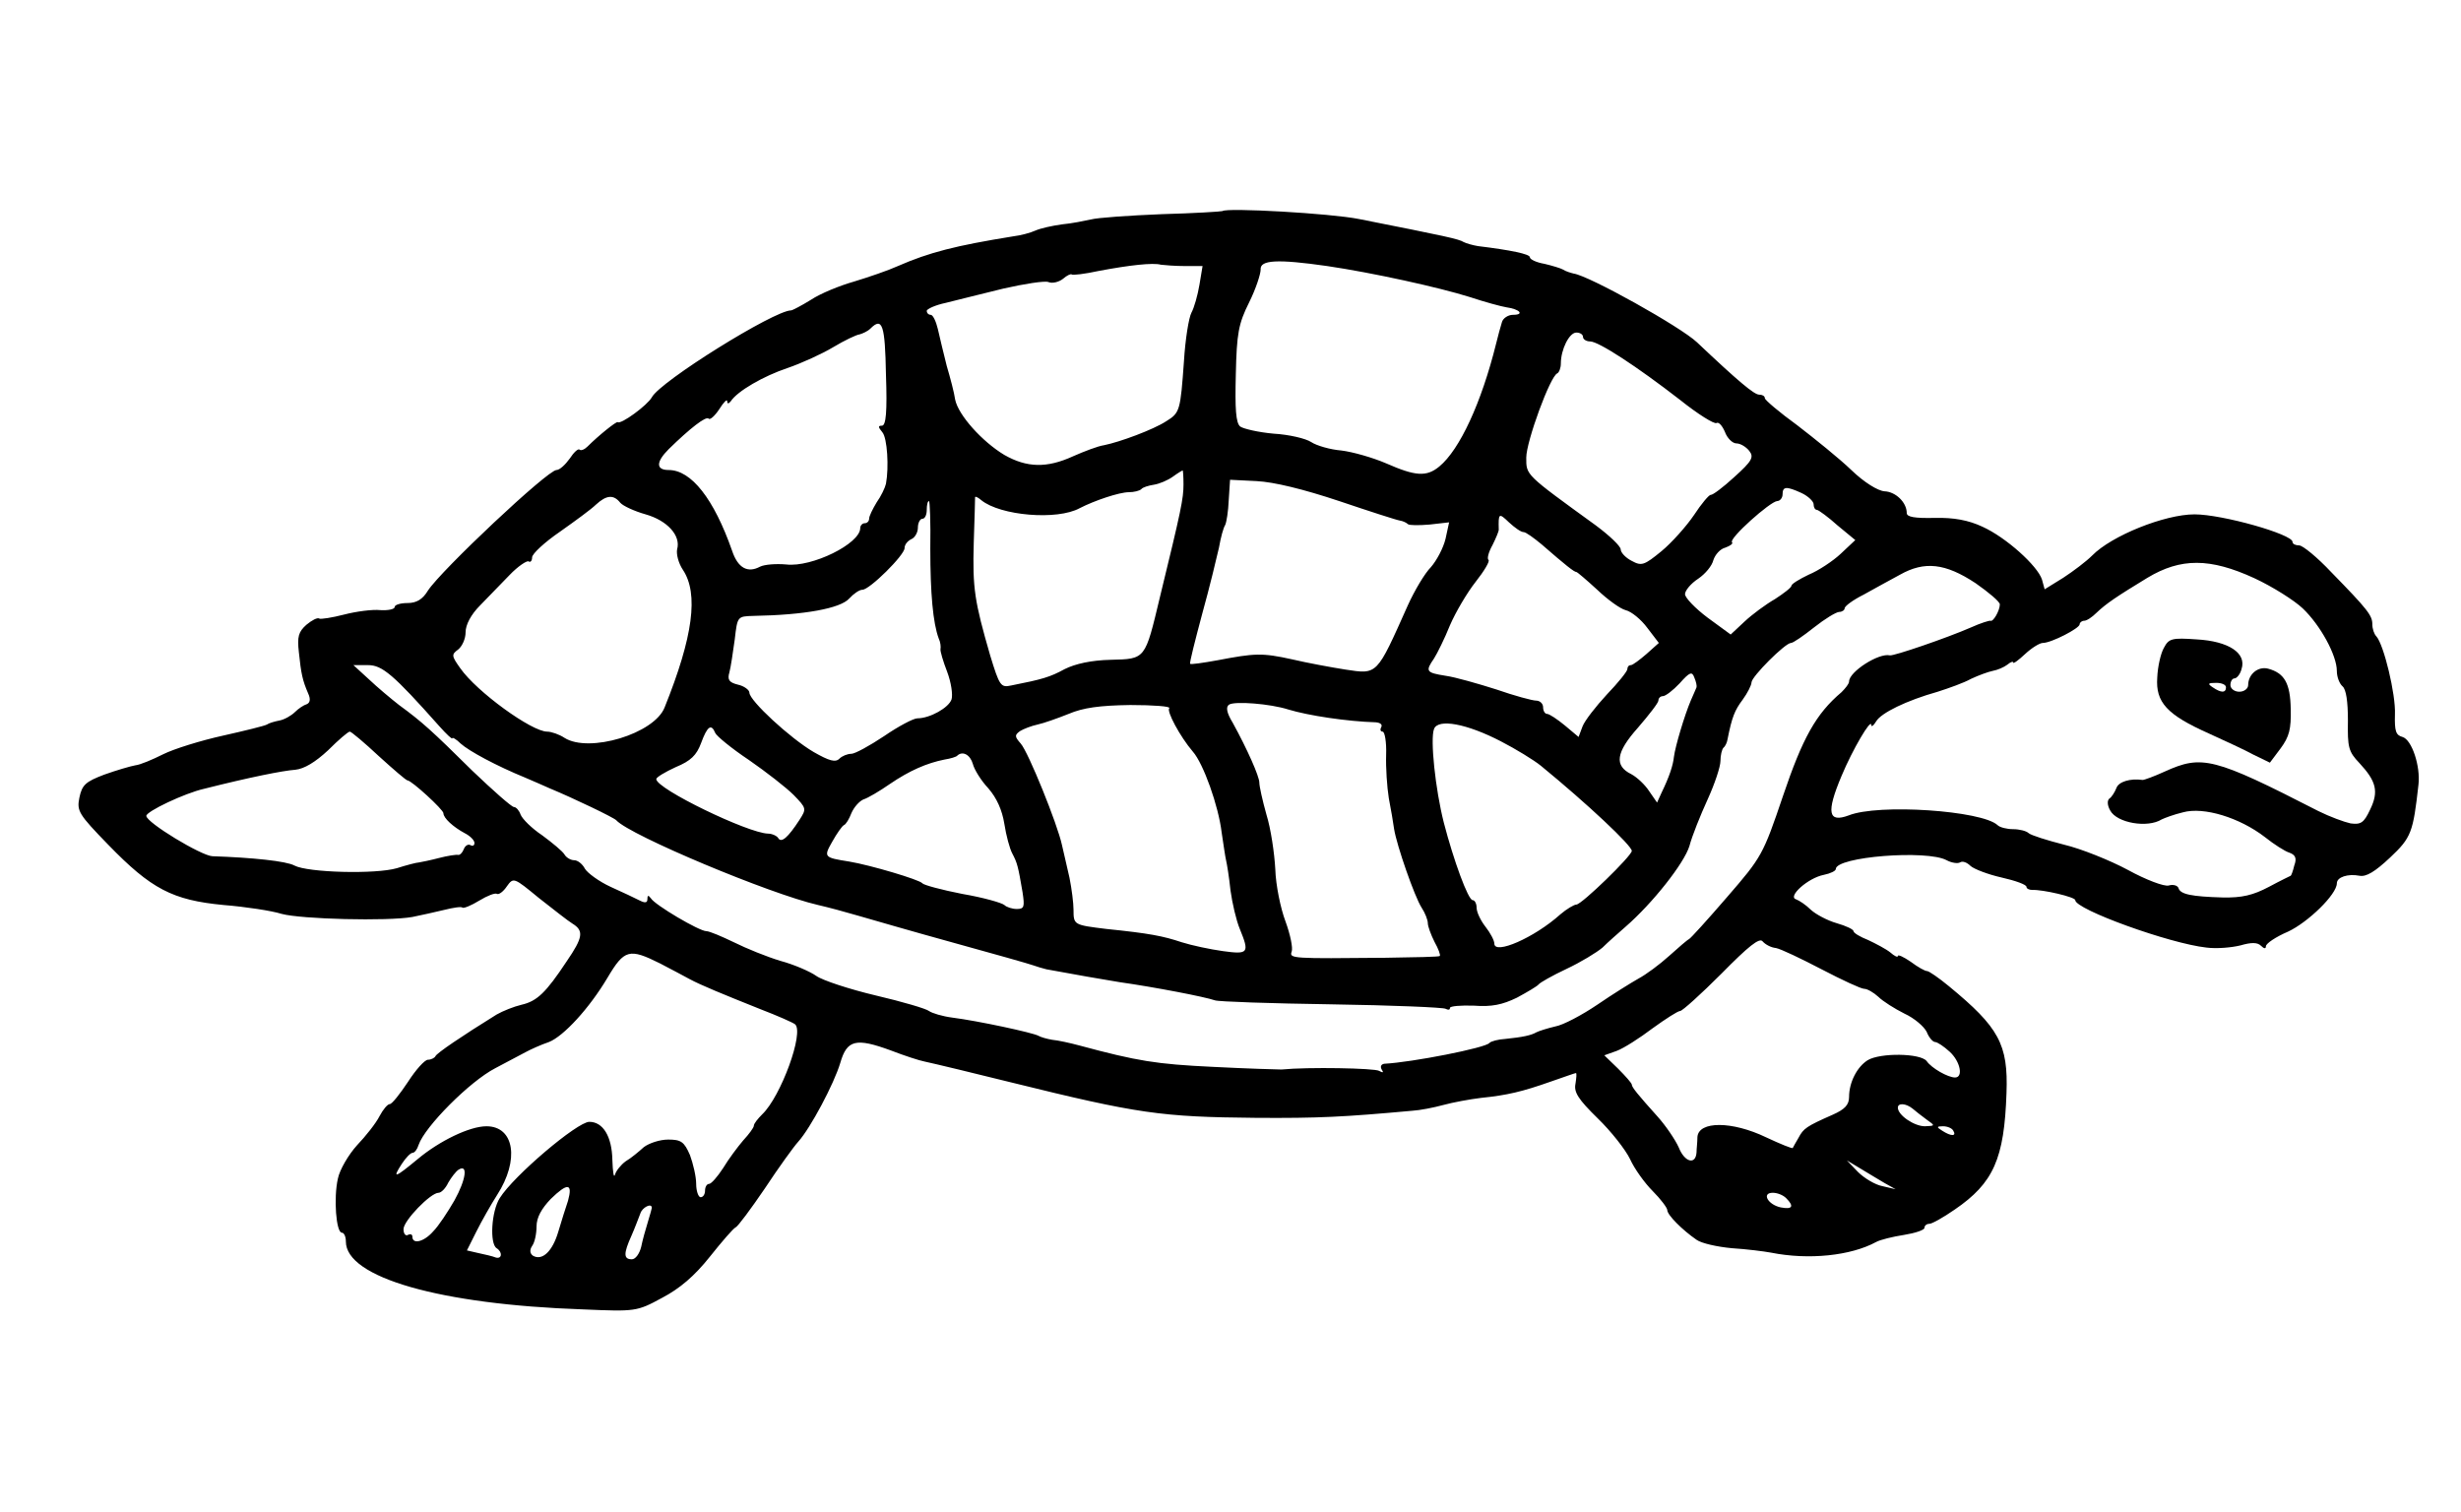 <?xml version="1.0" standalone="no"?>
<!DOCTYPE svg PUBLIC "-//W3C//DTD SVG 20010904//EN"
 "http://www.w3.org/TR/2001/REC-SVG-20010904/DTD/svg10.dtd">
<svg version="1.0" xmlns="http://www.w3.org/2000/svg"
 width="555pt" height="341pt" viewBox="0 0 555 341"
 preserveAspectRatio="xMidYMid meet">
<g transform="translate(0,341) scale(0.1,-0.1)"
fill="#000000" stroke="none">
<path d="M2757 2934 c-1 -1 -63 -5 -137 -7 -74 -3 -146 -8 -160 -12 -14 -3
-43 -9 -65 -11 -22 -3 -49 -9 -60 -14 -11 -5 -33 -11 -50 -13 -130 -21 -189
-36 -260 -67 -22 -10 -66 -25 -99 -35 -32 -9 -76 -27 -97 -41 -21 -13 -42 -24
-45 -24 -38 0 -295 -160 -314 -196 -10 -18 -70 -62 -77 -56 -3 2 -43 -30 -68
-55 -7 -7 -15 -10 -18 -7 -3 3 -13 -6 -22 -20 -10 -14 -23 -26 -30 -26 -20 0
-260 -226 -290 -272 -12 -20 -26 -28 -46 -28 -16 0 -29 -4 -29 -9 0 -5 -15 -8
-32 -7 -18 2 -55 -3 -82 -10 -27 -7 -53 -11 -56 -9 -4 3 -17 -4 -29 -14 -18
-16 -21 -27 -17 -62 5 -48 8 -63 21 -93 6 -13 4 -21 -3 -24 -7 -2 -19 -10 -27
-18 -8 -8 -24 -17 -35 -19 -11 -2 -24 -6 -28 -9 -5 -3 -50 -14 -99 -25 -50
-11 -111 -30 -135 -42 -24 -12 -52 -24 -63 -25 -11 -2 -42 -11 -70 -21 -42
-16 -50 -23 -56 -52 -6 -30 -2 -37 65 -106 97 -100 145 -125 260 -136 50 -4
109 -13 131 -20 44 -12 239 -17 295 -7 19 4 52 11 72 16 20 5 39 8 41 5 3 -2
20 5 38 16 18 11 36 18 40 15 4 -2 14 5 22 17 15 21 16 20 72 -26 32 -25 66
-52 76 -58 26 -16 24 -31 -13 -85 -47 -71 -67 -90 -102 -98 -17 -4 -42 -14
-56 -22 -79 -49 -135 -87 -138 -94 -2 -4 -10 -8 -17 -8 -7 0 -27 -22 -45 -50
-18 -27 -36 -50 -41 -50 -5 0 -15 -12 -23 -27 -8 -16 -31 -45 -51 -66 -19 -21
-39 -55 -43 -75 -10 -44 -4 -122 9 -122 5 0 9 -9 9 -20 0 -81 212 -142 535
-153 118 -5 121 -5 178 26 40 21 73 49 108 93 27 34 53 64 58 66 5 2 34 41 66
88 31 47 65 94 75 105 28 31 81 131 95 178 15 52 35 57 114 28 31 -12 65 -23
76 -25 19 -4 123 -29 195 -47 287 -71 339 -78 552 -80 142 -1 199 2 353 16 17
1 48 7 70 13 22 6 60 13 85 16 59 6 93 14 158 37 29 10 54 19 56 19 2 0 1 -11
-1 -24 -4 -19 6 -35 50 -78 30 -29 63 -71 73 -92 10 -22 33 -54 51 -72 18 -18
33 -38 33 -43 0 -11 34 -45 66 -67 11 -8 47 -16 80 -19 32 -2 72 -7 88 -10 85
-17 180 -7 237 24 9 5 37 12 63 16 25 4 46 11 46 16 0 5 5 9 11 9 6 0 31 14
57 32 88 60 112 115 117 263 4 110 -17 148 -130 241 -23 19 -45 34 -49 34 -5
0 -21 9 -37 21 -16 11 -29 17 -29 13 0 -4 -8 0 -17 8 -10 8 -33 20 -50 28 -18
7 -33 16 -33 20 0 4 -17 12 -38 18 -21 6 -47 20 -58 30 -11 11 -26 21 -34 24
-19 6 27 48 63 55 15 3 27 9 27 13 0 28 206 44 250 20 11 -6 25 -8 30 -5 6 4
16 0 24 -8 8 -7 39 -19 70 -26 31 -7 56 -16 56 -21 0 -4 6 -7 13 -7 24 1 97
-16 97 -23 0 -21 213 -98 296 -107 23 -3 57 0 77 5 24 7 38 7 46 -1 7 -7 11
-7 11 -1 0 6 22 21 50 33 45 21 110 84 110 109 0 14 25 22 51 17 15 -3 35 9
69 41 48 45 52 57 64 164 5 42 -15 102 -36 108 -15 4 -18 13 -17 51 2 45 -25
157 -42 176 -5 5 -9 17 -9 27 0 20 -10 33 -93 118 -31 33 -64 60 -72 60 -8 0
-15 3 -15 8 0 17 -158 62 -221 62 -67 0 -187 -48 -231 -93 -13 -13 -42 -35
-65 -50 l-42 -26 -6 22 c-10 31 -81 95 -134 119 -32 15 -65 21 -108 20 -45 -1
-63 2 -63 11 0 24 -25 48 -50 49 -15 1 -46 20 -75 48 -27 26 -83 71 -122 101
-40 29 -73 57 -73 61 0 5 -6 8 -13 8 -11 0 -47 30 -140 118 -37 35 -243 150
-278 155 -8 2 -18 5 -24 9 -5 3 -25 9 -42 13 -18 3 -33 10 -33 15 0 7 -43 16
-117 25 -12 2 -26 6 -32 9 -11 7 -39 13 -236 52 -65 13 -299 26 -308 18z m-85
-124 l40 0 -7 -42 c-4 -24 -12 -52 -18 -63 -6 -11 -14 -60 -17 -110 -8 -111
-9 -116 -40 -135 -29 -19 -105 -47 -140 -54 -14 -2 -45 -14 -70 -25 -59 -27
-104 -26 -155 3 -50 30 -104 90 -111 125 -2 15 -11 49 -19 76 -7 28 -16 65
-20 83 -4 17 -11 32 -16 32 -5 0 -9 4 -9 9 0 4 19 13 43 18 23 6 81 20 129 32
48 11 94 18 102 15 9 -4 24 0 33 7 9 8 18 12 20 10 2 -2 29 1 61 8 69 13 122
19 140 14 8 -1 32 -3 54 -3z m321 0 c102 -15 252 -48 322 -70 33 -11 70 -21
82 -23 30 -4 42 -17 15 -17 -11 0 -23 -8 -25 -17 -3 -10 -9 -31 -13 -48 -33
-133 -82 -239 -128 -277 -29 -24 -54 -22 -120 7 -30 13 -76 26 -101 29 -25 2
-56 11 -68 19 -12 8 -50 17 -85 19 -34 3 -68 11 -75 16 -10 8 -12 40 -10 118
2 92 6 114 30 162 15 30 26 64 26 74 -2 22 38 24 150 8z m-995 -245 c3 -84 0
-115 -9 -115 -9 0 -9 -3 1 -15 11 -13 15 -79 8 -116 -2 -9 -11 -28 -21 -42 -9
-15 -17 -31 -17 -37 0 -5 -4 -10 -10 -10 -5 0 -10 -5 -10 -11 0 -35 -109 -89
-167 -82 -23 2 -49 0 -59 -5 -28 -15 -50 -3 -63 36 -41 117 -92 182 -143 182
-29 0 -29 18 0 47 48 47 84 75 90 69 3 -4 14 6 24 21 10 16 18 24 18 18 0 -6
3 -6 8 0 15 23 74 57 128 75 32 11 78 32 103 47 25 15 52 28 60 29 7 2 18 7
24 13 27 27 33 8 35 -104z m1572 85 c0 -5 7 -10 16 -10 19 0 105 -56 203 -132
40 -32 77 -55 82 -52 5 3 13 -6 19 -20 5 -14 17 -26 26 -26 9 0 22 -8 29 -17
11 -14 6 -23 -34 -59 -25 -23 -49 -41 -53 -40 -4 0 -21 -20 -38 -46 -17 -25
-50 -62 -73 -81 -39 -32 -45 -34 -67 -22 -14 7 -25 19 -25 26 0 7 -25 31 -56
54 -160 116 -157 113 -157 153 0 36 54 184 70 190 4 2 8 12 8 22 0 32 19 70
35 70 8 0 15 -4 15 -10z m-901 -332 c0 -33 -5 -57 -53 -254 -34 -142 -32 -140
-111 -142 -44 -1 -80 -9 -104 -21 -33 -18 -50 -23 -121 -37 -23 -5 -26 -1 -47
68 -35 121 -40 151 -37 254 2 55 3 101 3 103 1 2 7 -1 14 -7 43 -35 171 -46
222 -18 33 17 89 36 111 36 11 0 24 3 28 7 3 4 16 8 29 10 12 2 31 10 42 18
11 8 21 14 22 14 1 1 2 -14 2 -31z m351 -38 c68 -23 130 -43 137 -44 7 -1 15
-5 18 -8 3 -3 25 -3 49 -1 l44 5 -8 -37 c-5 -21 -20 -49 -33 -64 -14 -14 -37
-53 -52 -86 -71 -159 -68 -156 -141 -145 -32 5 -86 15 -120 23 -68 15 -84 14
-168 -2 -33 -6 -61 -10 -62 -8 -2 1 11 52 27 112 17 61 33 128 38 150 4 23 10
45 14 51 3 6 7 31 8 56 l3 46 60 -3 c39 -2 105 -18 186 -45z m1043 18 c15 -7
27 -19 27 -25 0 -7 3 -13 8 -13 4 -1 25 -16 46 -35 l40 -33 -33 -31 c-17 -16
-50 -38 -72 -47 -21 -10 -39 -21 -39 -25 0 -4 -17 -17 -37 -30 -21 -12 -52
-35 -69 -51 l-31 -29 -52 38 c-28 21 -51 45 -51 53 0 8 13 24 30 35 16 11 31
29 34 42 4 12 15 25 27 28 11 4 18 9 15 12 -8 8 86 92 102 93 6 0 12 7 12 15
0 18 8 19 43 3z m-2664 -22 c6 -7 32 -19 57 -26 49 -14 80 -48 71 -79 -2 -11
3 -31 13 -46 36 -54 23 -151 -41 -310 -23 -60 -171 -104 -226 -69 -12 8 -30
14 -39 14 -35 0 -159 90 -196 143 -20 28 -20 31 -5 42 9 7 17 24 17 39 0 17
12 40 33 61 17 18 48 49 66 68 19 20 39 33 43 31 4 -3 8 1 8 9 0 8 28 34 63
58 34 24 71 51 81 61 24 22 40 23 55 4z m699 -103 c0 -101 6 -168 19 -203 4
-8 5 -19 4 -24 -1 -4 6 -28 15 -51 9 -24 13 -51 10 -62 -6 -19 -49 -43 -77
-43 -9 0 -43 -18 -75 -40 -33 -22 -66 -40 -74 -40 -9 0 -21 -5 -27 -11 -9 -9
-23 -5 -58 15 -53 31 -145 116 -145 134 0 6 -12 15 -26 18 -20 5 -24 11 -19
28 3 11 8 45 12 74 6 52 6 52 42 53 116 2 196 17 216 39 10 11 23 20 30 20 16
0 95 78 95 94 0 8 7 16 15 20 8 3 15 15 15 26 0 11 5 20 10 20 6 0 10 9 10 20
0 11 2 20 5 20 2 0 4 -48 3 -107z m1338 37 c5 0 23 -13 41 -28 54 -47 73 -62
78 -62 2 0 23 -18 47 -40 23 -22 52 -43 64 -46 13 -3 35 -21 49 -40 l26 -34
-28 -25 c-15 -13 -31 -25 -35 -25 -5 0 -8 -4 -8 -9 0 -5 -21 -31 -46 -57 -25
-27 -50 -59 -55 -72 l-9 -24 -31 26 c-17 14 -35 26 -40 26 -5 0 -9 7 -9 15 0
8 -7 15 -16 15 -8 0 -49 11 -89 25 -41 13 -93 28 -115 31 -44 7 -46 10 -26 39
7 11 24 45 36 75 13 30 39 74 58 98 19 24 32 46 29 49 -4 3 0 18 9 34 8 16 14
31 14 34 -1 38 0 39 23 17 13 -12 27 -22 33 -22z m1019 -115 c30 -21 55 -42
55 -48 0 -14 -15 -40 -21 -37 -2 1 -22 -5 -44 -15 -55 -24 -175 -65 -183 -63
-25 6 -92 -37 -92 -59 0 -5 -8 -15 -17 -24 -58 -49 -88 -104 -132 -234 -45
-133 -48 -138 -126 -228 -44 -51 -82 -93 -86 -95 -3 -1 -24 -19 -45 -38 -21
-19 -52 -42 -69 -51 -16 -9 -58 -35 -93 -59 -34 -23 -77 -46 -95 -49 -17 -4
-36 -10 -42 -13 -12 -7 -31 -11 -70 -15 -16 -1 -32 -5 -36 -9 -7 -11 -176 -44
-237 -47 -7 -1 -10 -6 -6 -13 5 -7 3 -8 -6 -3 -10 6 -159 9 -220 3 -8 0 -78 2
-155 6 -127 6 -170 13 -300 48 -22 6 -50 12 -62 13 -12 2 -26 6 -31 9 -12 7
-138 34 -194 41 -23 3 -46 10 -53 15 -6 5 -60 21 -120 35 -59 14 -120 34 -134
44 -14 10 -51 26 -81 34 -30 9 -77 28 -105 42 -27 13 -55 25 -62 25 -16 0
-116 59 -125 74 -6 8 -8 7 -8 -2 0 -8 -5 -9 -17 -3 -10 5 -39 19 -66 31 -26
12 -52 31 -58 41 -5 10 -16 19 -24 19 -8 0 -18 6 -22 13 -4 7 -27 26 -50 43
-24 16 -45 37 -49 47 -3 9 -10 17 -15 17 -5 0 -47 37 -94 82 -91 90 -113 110
-165 148 -18 14 -49 40 -68 58 l-35 32 33 0 c32 0 57 -21 161 -138 16 -18 29
-30 29 -27 0 3 9 -2 19 -12 19 -17 80 -50 146 -77 17 -7 41 -18 55 -24 53 -22
145 -66 150 -72 31 -34 346 -166 455 -191 22 -5 63 -16 90 -24 28 -8 124 -36
215 -61 91 -25 172 -48 180 -51 8 -3 22 -7 30 -9 48 -9 139 -25 165 -29 78
-11 192 -33 215 -41 8 -3 126 -7 263 -9 136 -2 252 -7 257 -10 6 -3 10 -3 10
2 0 4 24 6 54 5 40 -3 64 2 97 18 24 13 46 26 49 30 3 4 31 20 63 35 32 15 68
37 81 48 12 12 36 33 52 47 61 53 132 143 144 182 6 23 25 70 41 105 16 35 29
74 29 87 0 12 3 26 7 30 4 3 8 12 9 19 10 50 16 65 34 89 11 15 20 33 20 39 0
13 76 89 89 89 5 0 28 16 52 35 24 19 50 35 57 35 6 0 12 4 12 8 0 5 19 19 43
31 23 13 60 33 82 45 55 31 102 26 170 -19z m629 11 c41 -19 90 -50 109 -68
40 -38 77 -106 77 -141 0 -14 6 -29 13 -35 8 -7 12 -34 12 -77 -1 -60 1 -70
26 -96 38 -41 44 -64 24 -105 -14 -30 -21 -34 -44 -31 -14 3 -47 15 -73 28
-236 121 -262 127 -346 89 -24 -11 -46 -19 -50 -19 -28 4 -54 -4 -59 -18 -4
-10 -11 -21 -16 -24 -5 -4 -5 -15 2 -27 15 -28 84 -40 116 -20 6 3 27 11 48
16 47 13 128 -12 185 -56 20 -16 45 -32 55 -35 14 -5 17 -13 11 -29 -3 -13 -7
-23 -8 -23 0 0 -23 -11 -49 -25 -36 -19 -61 -25 -105 -24 -69 2 -95 7 -99 21
-2 6 -12 9 -22 6 -10 -3 -52 13 -92 35 -41 22 -106 48 -144 57 -39 10 -74 21
-80 26 -5 5 -21 9 -35 9 -14 0 -30 4 -35 9 -35 33 -269 49 -336 22 -46 -17
-51 6 -16 89 25 60 67 131 67 115 0 -5 5 -2 11 8 11 19 68 47 139 67 25 8 59
20 75 29 17 8 39 16 49 18 11 2 25 8 33 14 7 6 13 8 13 5 0 -4 12 5 27 19 15
14 33 25 40 25 19 0 83 33 83 42 0 4 5 8 10 8 6 0 18 8 28 18 22 21 46 37 115
79 75 45 141 45 241 -1z m-1258 -246 c-1 -3 -7 -16 -13 -30 -14 -33 -35 -103
-38 -127 -2 -19 -10 -44 -28 -81 l-10 -22 -18 26 c-9 14 -27 31 -40 38 -39 19
-35 49 15 105 25 29 46 56 46 61 0 6 5 10 10 10 6 0 23 13 38 29 23 26 28 27
33 13 4 -9 6 -19 5 -22z m-921 -50 c46 -14 133 -27 198 -29 10 -1 15 -5 12
-11 -3 -5 -2 -10 3 -10 5 0 9 -24 8 -52 -1 -29 2 -73 6 -98 5 -25 10 -56 12
-70 6 -37 46 -152 62 -177 8 -12 14 -28 14 -35 0 -7 7 -26 15 -42 9 -16 14
-30 12 -32 -1 -2 -56 -3 -122 -4 -211 -2 -218 -2 -212 14 3 8 -3 38 -14 68
-11 29 -22 82 -23 118 -2 36 -10 91 -20 123 -9 32 -16 64 -16 72 0 14 -27 75
-60 135 -14 23 -16 36 -8 41 13 8 92 2 133 -11z m-268 3 c-7 -6 24 -64 53 -98
24 -27 58 -123 65 -182 4 -26 8 -55 10 -63 2 -8 7 -39 10 -68 4 -29 13 -68 21
-87 22 -54 20 -58 -38 -50 -29 4 -71 13 -93 20 -42 14 -72 20 -170 30 -73 9
-74 9 -74 43 0 15 -4 47 -9 72 -6 25 -13 58 -17 74 -10 47 -76 210 -93 229
-14 16 -14 19 -2 28 8 5 26 12 40 15 14 3 45 14 70 24 33 14 70 19 139 20 52
0 91 -3 88 -7z m748 -75 c33 -17 74 -42 90 -55 105 -86 205 -180 205 -192 0
-11 -113 -121 -125 -121 -5 0 -22 -10 -36 -22 -59 -53 -149 -92 -149 -66 0 7
-9 24 -20 38 -11 14 -20 33 -20 43 0 9 -4 17 -9 17 -10 0 -43 90 -65 175 -19
75 -31 188 -22 211 9 24 74 12 151 -28z m-1772 19 c3 -7 37 -35 76 -61 39 -27
84 -62 101 -79 29 -30 29 -31 13 -56 -26 -40 -41 -53 -48 -41 -3 5 -14 10 -23
10 -45 1 -252 101 -252 123 0 4 20 16 44 27 34 14 47 27 57 54 14 38 23 45 32
23z m-759 -52 c33 -30 62 -55 65 -55 9 0 81 -66 81 -74 0 -11 22 -31 48 -45
12 -6 22 -16 22 -22 0 -6 -4 -8 -9 -5 -5 3 -12 -1 -15 -9 -3 -8 -9 -14 -13
-13 -4 1 -24 -2 -43 -7 -19 -5 -39 -9 -45 -10 -5 0 -28 -6 -50 -13 -48 -14
-201 -10 -231 6 -18 10 -95 18 -185 21 -25 1 -149 76 -149 91 0 10 86 51 130
61 103 26 178 41 206 43 20 2 45 17 74 44 23 23 45 42 49 42 3 0 33 -25 65
-55z m1340 -18 c3 -12 18 -37 35 -55 19 -22 31 -49 36 -80 4 -26 12 -56 18
-67 11 -21 13 -28 23 -87 5 -33 4 -38 -13 -38 -10 0 -23 4 -28 9 -6 5 -48 17
-95 25 -46 9 -87 20 -90 24 -6 8 -117 41 -165 49 -57 9 -58 10 -38 45 10 18
22 35 26 37 5 2 12 14 17 27 6 14 18 27 27 31 10 3 37 19 60 35 44 30 83 47
123 55 13 2 27 6 29 9 12 11 29 2 35 -19z m1811 -415 c11 -2 57 -24 103 -48
46 -24 89 -44 96 -44 7 0 21 -8 32 -18 10 -10 37 -27 59 -38 22 -10 44 -29 50
-41 5 -13 14 -23 19 -23 5 0 20 -10 33 -22 24 -22 31 -58 12 -58 -16 0 -53 21
-64 37 -14 18 -105 19 -133 2 -24 -15 -42 -50 -42 -83 0 -18 -10 -28 -37 -40
-59 -26 -66 -31 -77 -52 -6 -10 -12 -21 -13 -23 -1 -2 -28 9 -60 24 -77 37
-152 37 -155 1 0 -12 -2 -27 -2 -35 -2 -29 -27 -22 -40 11 -8 18 -30 50 -48
70 -44 49 -58 66 -58 72 0 3 -14 19 -31 36 l-31 30 28 10 c16 6 52 29 81 51
29 21 57 39 62 39 5 0 47 38 93 84 61 62 86 82 93 73 6 -7 19 -14 30 -15z
m-2516 -35 c25 -13 55 -29 66 -35 26 -14 75 -34 160 -68 39 -15 73 -30 78 -34
21 -18 -32 -163 -74 -203 -10 -10 -19 -21 -19 -26 0 -4 -11 -19 -24 -33 -12
-14 -33 -42 -45 -62 -13 -20 -27 -36 -32 -36 -5 0 -9 -7 -9 -15 0 -8 -4 -15
-10 -15 -5 0 -10 14 -10 30 0 17 -7 46 -14 65 -13 30 -20 35 -49 35 -19 0 -43
-8 -55 -17 -11 -10 -29 -25 -41 -32 -11 -8 -22 -22 -24 -30 -3 -9 -5 6 -6 33
-1 53 -21 86 -52 86 -27 0 -171 -122 -202 -172 -19 -30 -23 -103 -7 -113 14
-9 12 -25 -2 -21 -7 3 -25 7 -39 10 l-26 6 21 42 c12 24 33 61 47 83 51 79 39
155 -24 155 -38 0 -106 -33 -155 -74 -52 -43 -58 -45 -36 -11 9 14 20 25 24
25 5 0 11 8 14 18 14 41 115 143 173 173 26 14 57 30 68 36 11 6 35 17 53 23
33 13 91 76 132 145 38 64 49 67 119 32z m2824 -327 c7 -6 21 -17 32 -25 20
-14 19 -14 -4 -15 -24 0 -61 25 -61 42 0 11 18 10 33 -2z m92 -50 c8 -13 -5
-13 -25 0 -13 8 -13 10 2 10 9 0 20 -4 23 -10z m-155 -118 l25 -14 -30 7 c-16
3 -41 18 -55 32 l-25 26 30 -18 c17 -10 41 -25 55 -33z m-3225 -39 c-15 -26
-36 -58 -48 -70 -21 -24 -47 -30 -47 -12 0 5 -4 7 -10 4 -5 -3 -10 2 -10 13 0
19 61 82 79 82 6 0 16 10 22 23 7 12 17 25 23 29 22 14 17 -22 -9 -69z m256
-1 c-5 -15 -15 -46 -22 -70 -13 -44 -36 -66 -57 -54 -7 5 -8 13 -2 22 6 8 10
28 10 44 0 20 11 40 32 62 38 37 50 36 39 -4z m2747 6 c19 -19 14 -26 -12 -21
-29 6 -44 33 -18 33 10 0 23 -5 30 -12z m-2558 -22 c0 -1 -4 -16 -9 -32 -5
-16 -12 -41 -15 -56 -4 -16 -13 -28 -21 -28 -19 0 -19 13 -1 53 8 18 16 40 20
50 4 14 26 25 26 13z"/>
<path d="M4880 1949 c-7 -12 -14 -42 -15 -67 -4 -56 22 -84 116 -126 35 -16
81 -37 101 -48 l37 -18 24 32 c20 27 24 44 23 89 -1 58 -14 81 -51 91 -23 6
-45 -13 -45 -37 0 -8 -9 -15 -20 -15 -11 0 -20 7 -20 15 0 8 4 15 9 15 5 0 13
9 16 21 12 36 -29 63 -101 67 -56 4 -63 2 -74 -19z m140 -89 c0 -13 -11 -13
-30 0 -12 8 -11 10 8 10 12 0 22 -4 22 -10z"/>
</g>
</svg>
